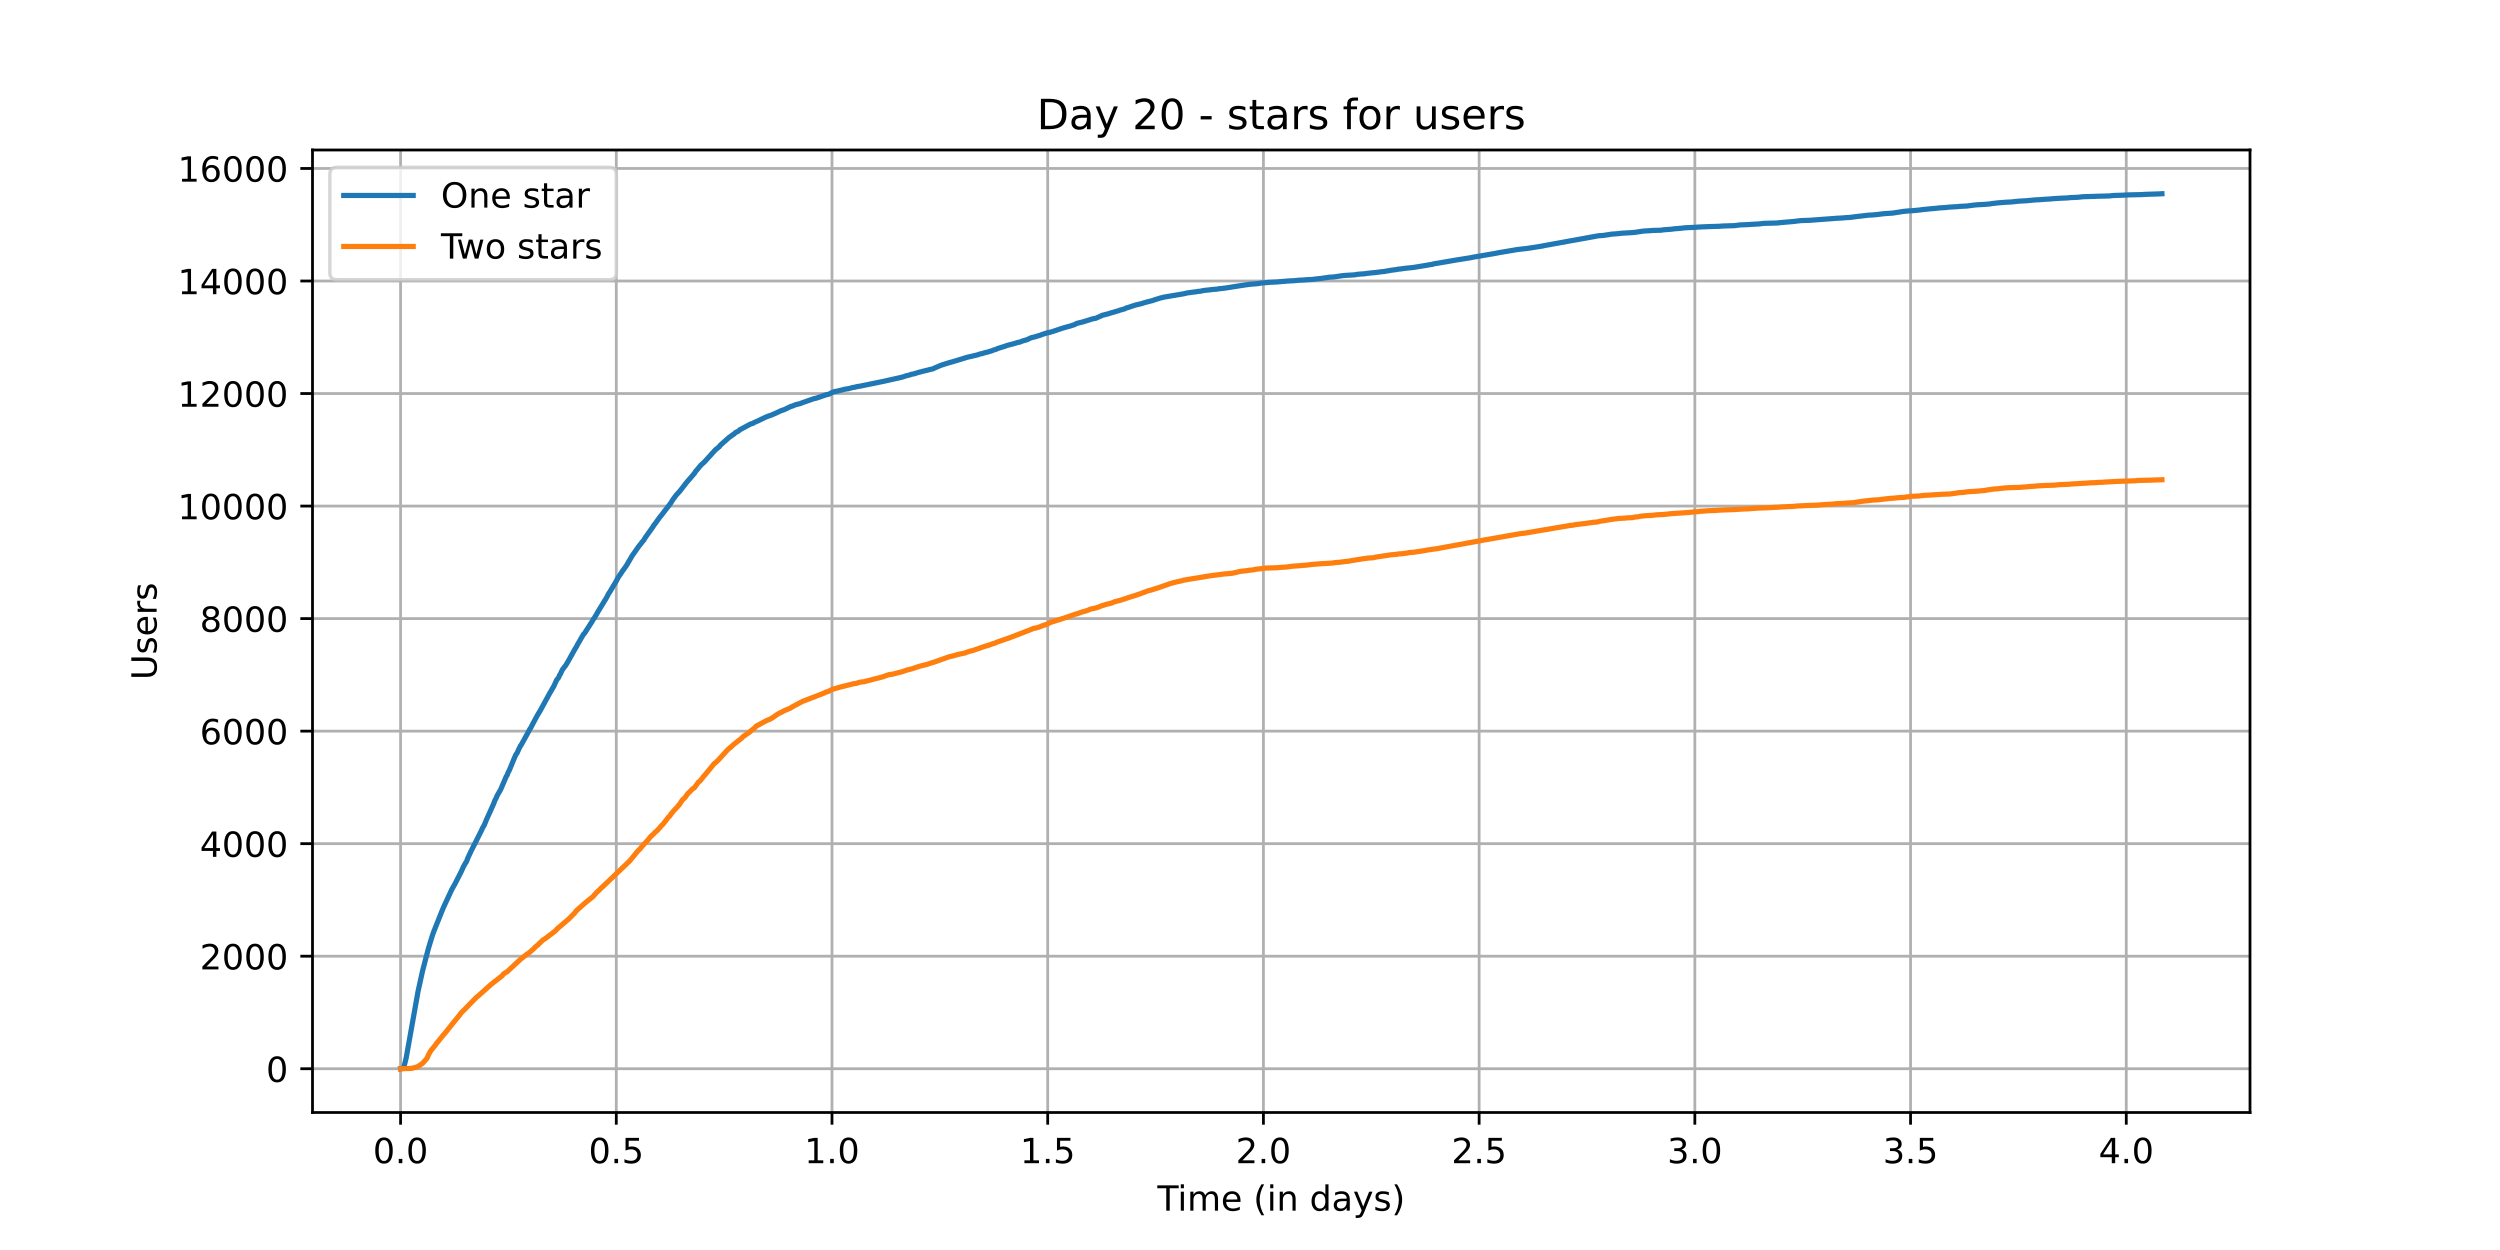 <?xml version="1.0" encoding="utf-8" standalone="no"?>
<!DOCTYPE svg PUBLIC "-//W3C//DTD SVG 1.1//EN"
  "http://www.w3.org/Graphics/SVG/1.1/DTD/svg11.dtd">
<!-- Created with matplotlib (https://matplotlib.org/) -->
<svg height="360pt" version="1.1" viewBox="0 0 720 360" width="720pt" xmlns="http://www.w3.org/2000/svg" xmlns:xlink="http://www.w3.org/1999/xlink">
 <defs>
  <style type="text/css">*{stroke-linecap:butt;stroke-linejoin:round;}</style>
 </defs>
 <g id="figure_1">
  <g id="patch_1">
   <path d="M 0 360 
L 720 360 
L 720 0 
L 0 0 
z
" style="fill:#ffffff;"/>
  </g>
  <g id="axes_1">
   <g id="patch_2">
    <path d="M 90 320.4 
L 648 320.4 
L 648 43.2 
L 90 43.2 
z
" style="fill:#ffffff;"/>
   </g>
   <g id="matplotlib.axis_1">
    <g id="xtick_1">
     <g id="line2d_1">
      <path clip-path="url(#p8bec9590cd)" d="M 115.364 320.4 
L 115.364 43.2 
" style="fill:none;stroke:#b0b0b0;stroke-linecap:square;stroke-width:0.8;"/>
     </g>
     <g id="line2d_2">
      <defs>
       <path d="M 0 0 
L 0 3.5 
" id="m9740379d7a" style="stroke:#000000;stroke-width:0.8;"/>
      </defs>
      <g>
       <use style="stroke:#000000;stroke-width:0.8;" x="115.364" xlink:href="#m9740379d7a" y="320.4"/>
      </g>
     </g>
     <g id="text_1">
      <!-- 0.0 -->
      <g transform="translate(107.412 334.998)scale(0.1 -0.1)">
       <defs>
        <path d="M 31.781 66.406 
Q 24.172 66.406 20.328 58.906 
Q 16.5 51.422 16.5 36.375 
Q 16.5 21.391 20.328 13.891 
Q 24.172 6.391 31.781 6.391 
Q 39.453 6.391 43.281 13.891 
Q 47.125 21.391 47.125 36.375 
Q 47.125 51.422 43.281 58.906 
Q 39.453 66.406 31.781 66.406 
z
M 31.781 74.219 
Q 44.047 74.219 50.516 64.516 
Q 56.984 54.828 56.984 36.375 
Q 56.984 17.969 50.516 8.266 
Q 44.047 -1.422 31.781 -1.422 
Q 19.531 -1.422 13.062 8.266 
Q 6.594 17.969 6.594 36.375 
Q 6.594 54.828 13.062 64.516 
Q 19.531 74.219 31.781 74.219 
z
" id="DejaVuSans-48"/>
        <path d="M 10.688 12.406 
L 21 12.406 
L 21 0 
L 10.688 0 
z
" id="DejaVuSans-46"/>
       </defs>
       <use xlink:href="#DejaVuSans-48"/>
       <use x="63.623" xlink:href="#DejaVuSans-46"/>
       <use x="95.41" xlink:href="#DejaVuSans-48"/>
      </g>
     </g>
    </g>
    <g id="xtick_2">
     <g id="line2d_3">
      <path clip-path="url(#p8bec9590cd)" d="M 177.489 320.4 
L 177.489 43.2 
" style="fill:none;stroke:#b0b0b0;stroke-linecap:square;stroke-width:0.8;"/>
     </g>
     <g id="line2d_4">
      <g>
       <use style="stroke:#000000;stroke-width:0.8;" x="177.489" xlink:href="#m9740379d7a" y="320.4"/>
      </g>
     </g>
     <g id="text_2">
      <!-- 0.5 -->
      <g transform="translate(169.537 334.998)scale(0.1 -0.1)">
       <defs>
        <path d="M 10.797 72.906 
L 49.516 72.906 
L 49.516 64.594 
L 19.828 64.594 
L 19.828 46.734 
Q 21.969 47.469 24.109 47.828 
Q 26.266 48.188 28.422 48.188 
Q 40.625 48.188 47.75 41.5 
Q 54.891 34.812 54.891 23.391 
Q 54.891 11.625 47.562 5.094 
Q 40.234 -1.422 26.906 -1.422 
Q 22.312 -1.422 17.547 -0.641 
Q 12.797 0.141 7.719 1.703 
L 7.719 11.625 
Q 12.109 9.234 16.797 8.062 
Q 21.484 6.891 26.703 6.891 
Q 35.156 6.891 40.078 11.328 
Q 45.016 15.766 45.016 23.391 
Q 45.016 31 40.078 35.438 
Q 35.156 39.891 26.703 39.891 
Q 22.75 39.891 18.812 39.016 
Q 14.891 38.141 10.797 36.281 
z
" id="DejaVuSans-53"/>
       </defs>
       <use xlink:href="#DejaVuSans-48"/>
       <use x="63.623" xlink:href="#DejaVuSans-46"/>
       <use x="95.41" xlink:href="#DejaVuSans-53"/>
      </g>
     </g>
    </g>
    <g id="xtick_3">
     <g id="line2d_5">
      <path clip-path="url(#p8bec9590cd)" d="M 239.614 320.4 
L 239.614 43.2 
" style="fill:none;stroke:#b0b0b0;stroke-linecap:square;stroke-width:0.8;"/>
     </g>
     <g id="line2d_6">
      <g>
       <use style="stroke:#000000;stroke-width:0.8;" x="239.614" xlink:href="#m9740379d7a" y="320.4"/>
      </g>
     </g>
     <g id="text_3">
      <!-- 1.0 -->
      <g transform="translate(231.663 334.998)scale(0.1 -0.1)">
       <defs>
        <path d="M 12.406 8.297 
L 28.516 8.297 
L 28.516 63.922 
L 10.984 60.406 
L 10.984 69.391 
L 28.422 72.906 
L 38.281 72.906 
L 38.281 8.297 
L 54.391 8.297 
L 54.391 0 
L 12.406 0 
z
" id="DejaVuSans-49"/>
       </defs>
       <use xlink:href="#DejaVuSans-49"/>
       <use x="63.623" xlink:href="#DejaVuSans-46"/>
       <use x="95.41" xlink:href="#DejaVuSans-48"/>
      </g>
     </g>
    </g>
    <g id="xtick_4">
     <g id="line2d_7">
      <path clip-path="url(#p8bec9590cd)" d="M 301.739 320.4 
L 301.739 43.2 
" style="fill:none;stroke:#b0b0b0;stroke-linecap:square;stroke-width:0.8;"/>
     </g>
     <g id="line2d_8">
      <g>
       <use style="stroke:#000000;stroke-width:0.8;" x="301.739" xlink:href="#m9740379d7a" y="320.4"/>
      </g>
     </g>
     <g id="text_4">
      <!-- 1.5 -->
      <g transform="translate(293.788 334.998)scale(0.1 -0.1)">
       <use xlink:href="#DejaVuSans-49"/>
       <use x="63.623" xlink:href="#DejaVuSans-46"/>
       <use x="95.41" xlink:href="#DejaVuSans-53"/>
      </g>
     </g>
    </g>
    <g id="xtick_5">
     <g id="line2d_9">
      <path clip-path="url(#p8bec9590cd)" d="M 363.865 320.4 
L 363.865 43.2 
" style="fill:none;stroke:#b0b0b0;stroke-linecap:square;stroke-width:0.8;"/>
     </g>
     <g id="line2d_10">
      <g>
       <use style="stroke:#000000;stroke-width:0.8;" x="363.865" xlink:href="#m9740379d7a" y="320.4"/>
      </g>
     </g>
     <g id="text_5">
      <!-- 2.0 -->
      <g transform="translate(355.913 334.998)scale(0.1 -0.1)">
       <defs>
        <path d="M 19.188 8.297 
L 53.609 8.297 
L 53.609 0 
L 7.328 0 
L 7.328 8.297 
Q 12.938 14.109 22.625 23.891 
Q 32.328 33.688 34.812 36.531 
Q 39.547 41.844 41.422 45.531 
Q 43.312 49.219 43.312 52.781 
Q 43.312 58.594 39.234 62.25 
Q 35.156 65.922 28.609 65.922 
Q 23.969 65.922 18.812 64.312 
Q 13.672 62.703 7.812 59.422 
L 7.812 69.391 
Q 13.766 71.781 18.938 73 
Q 24.125 74.219 28.422 74.219 
Q 39.75 74.219 46.484 68.547 
Q 53.219 62.891 53.219 53.422 
Q 53.219 48.922 51.531 44.891 
Q 49.859 40.875 45.406 35.406 
Q 44.188 33.984 37.641 27.219 
Q 31.109 20.453 19.188 8.297 
z
" id="DejaVuSans-50"/>
       </defs>
       <use xlink:href="#DejaVuSans-50"/>
       <use x="63.623" xlink:href="#DejaVuSans-46"/>
       <use x="95.41" xlink:href="#DejaVuSans-48"/>
      </g>
     </g>
    </g>
    <g id="xtick_6">
     <g id="line2d_11">
      <path clip-path="url(#p8bec9590cd)" d="M 425.99 320.4 
L 425.99 43.2 
" style="fill:none;stroke:#b0b0b0;stroke-linecap:square;stroke-width:0.8;"/>
     </g>
     <g id="line2d_12">
      <g>
       <use style="stroke:#000000;stroke-width:0.8;" x="425.99" xlink:href="#m9740379d7a" y="320.4"/>
      </g>
     </g>
     <g id="text_6">
      <!-- 2.5 -->
      <g transform="translate(418.038 334.998)scale(0.1 -0.1)">
       <use xlink:href="#DejaVuSans-50"/>
       <use x="63.623" xlink:href="#DejaVuSans-46"/>
       <use x="95.41" xlink:href="#DejaVuSans-53"/>
      </g>
     </g>
    </g>
    <g id="xtick_7">
     <g id="line2d_13">
      <path clip-path="url(#p8bec9590cd)" d="M 488.115 320.4 
L 488.115 43.2 
" style="fill:none;stroke:#b0b0b0;stroke-linecap:square;stroke-width:0.8;"/>
     </g>
     <g id="line2d_14">
      <g>
       <use style="stroke:#000000;stroke-width:0.8;" x="488.115" xlink:href="#m9740379d7a" y="320.4"/>
      </g>
     </g>
     <g id="text_7">
      <!-- 3.0 -->
      <g transform="translate(480.164 334.998)scale(0.1 -0.1)">
       <defs>
        <path d="M 40.578 39.312 
Q 47.656 37.797 51.625 33 
Q 55.609 28.219 55.609 21.188 
Q 55.609 10.406 48.188 4.484 
Q 40.766 -1.422 27.094 -1.422 
Q 22.516 -1.422 17.656 -0.516 
Q 12.797 0.391 7.625 2.203 
L 7.625 11.719 
Q 11.719 9.328 16.594 8.109 
Q 21.484 6.891 26.812 6.891 
Q 36.078 6.891 40.938 10.547 
Q 45.797 14.203 45.797 21.188 
Q 45.797 27.641 41.281 31.266 
Q 36.766 34.906 28.719 34.906 
L 20.219 34.906 
L 20.219 43.016 
L 29.109 43.016 
Q 36.375 43.016 40.234 45.922 
Q 44.094 48.828 44.094 54.297 
Q 44.094 59.906 40.109 62.906 
Q 36.141 65.922 28.719 65.922 
Q 24.656 65.922 20.016 65.031 
Q 15.375 64.156 9.812 62.312 
L 9.812 71.094 
Q 15.438 72.656 20.344 73.438 
Q 25.25 74.219 29.594 74.219 
Q 40.828 74.219 47.359 69.109 
Q 53.906 64.016 53.906 55.328 
Q 53.906 49.266 50.438 45.094 
Q 46.969 40.922 40.578 39.312 
z
" id="DejaVuSans-51"/>
       </defs>
       <use xlink:href="#DejaVuSans-51"/>
       <use x="63.623" xlink:href="#DejaVuSans-46"/>
       <use x="95.41" xlink:href="#DejaVuSans-48"/>
      </g>
     </g>
    </g>
    <g id="xtick_8">
     <g id="line2d_15">
      <path clip-path="url(#p8bec9590cd)" d="M 550.24 320.4 
L 550.24 43.2 
" style="fill:none;stroke:#b0b0b0;stroke-linecap:square;stroke-width:0.8;"/>
     </g>
     <g id="line2d_16">
      <g>
       <use style="stroke:#000000;stroke-width:0.8;" x="550.24" xlink:href="#m9740379d7a" y="320.4"/>
      </g>
     </g>
     <g id="text_8">
      <!-- 3.5 -->
      <g transform="translate(542.289 334.998)scale(0.1 -0.1)">
       <use xlink:href="#DejaVuSans-51"/>
       <use x="63.623" xlink:href="#DejaVuSans-46"/>
       <use x="95.41" xlink:href="#DejaVuSans-53"/>
      </g>
     </g>
    </g>
    <g id="xtick_9">
     <g id="line2d_17">
      <path clip-path="url(#p8bec9590cd)" d="M 612.366 320.4 
L 612.366 43.2 
" style="fill:none;stroke:#b0b0b0;stroke-linecap:square;stroke-width:0.8;"/>
     </g>
     <g id="line2d_18">
      <g>
       <use style="stroke:#000000;stroke-width:0.8;" x="612.366" xlink:href="#m9740379d7a" y="320.4"/>
      </g>
     </g>
     <g id="text_9">
      <!-- 4.0 -->
      <g transform="translate(604.414 334.998)scale(0.1 -0.1)">
       <defs>
        <path d="M 37.797 64.312 
L 12.891 25.391 
L 37.797 25.391 
z
M 35.203 72.906 
L 47.609 72.906 
L 47.609 25.391 
L 58.016 25.391 
L 58.016 17.188 
L 47.609 17.188 
L 47.609 0 
L 37.797 0 
L 37.797 17.188 
L 4.891 17.188 
L 4.891 26.703 
z
" id="DejaVuSans-52"/>
       </defs>
       <use xlink:href="#DejaVuSans-52"/>
       <use x="63.623" xlink:href="#DejaVuSans-46"/>
       <use x="95.41" xlink:href="#DejaVuSans-48"/>
      </g>
     </g>
    </g>
    <g id="text_10">
     <!-- Time (in days) -->
     <g transform="translate(333.327 348.677)scale(0.1 -0.1)">
      <defs>
       <path d="M -0.297 72.906 
L 61.375 72.906 
L 61.375 64.594 
L 35.5 64.594 
L 35.5 0 
L 25.594 0 
L 25.594 64.594 
L -0.297 64.594 
z
" id="DejaVuSans-84"/>
       <path d="M 9.422 54.688 
L 18.406 54.688 
L 18.406 0 
L 9.422 0 
z
M 9.422 75.984 
L 18.406 75.984 
L 18.406 64.594 
L 9.422 64.594 
z
" id="DejaVuSans-105"/>
       <path d="M 52 44.188 
Q 55.375 50.25 60.062 53.125 
Q 64.75 56 71.094 56 
Q 79.641 56 84.281 50.016 
Q 88.922 44.047 88.922 33.016 
L 88.922 0 
L 79.891 0 
L 79.891 32.719 
Q 79.891 40.578 77.094 44.375 
Q 74.312 48.188 68.609 48.188 
Q 61.625 48.188 57.562 43.547 
Q 53.516 38.922 53.516 30.906 
L 53.516 0 
L 44.484 0 
L 44.484 32.719 
Q 44.484 40.625 41.703 44.406 
Q 38.922 48.188 33.109 48.188 
Q 26.219 48.188 22.156 43.531 
Q 18.109 38.875 18.109 30.906 
L 18.109 0 
L 9.078 0 
L 9.078 54.688 
L 18.109 54.688 
L 18.109 46.188 
Q 21.188 51.219 25.484 53.609 
Q 29.781 56 35.688 56 
Q 41.656 56 45.828 52.969 
Q 50 49.953 52 44.188 
z
" id="DejaVuSans-109"/>
       <path d="M 56.203 29.594 
L 56.203 25.203 
L 14.891 25.203 
Q 15.484 15.922 20.484 11.062 
Q 25.484 6.203 34.422 6.203 
Q 39.594 6.203 44.453 7.469 
Q 49.312 8.734 54.109 11.281 
L 54.109 2.781 
Q 49.266 0.734 44.188 -0.344 
Q 39.109 -1.422 33.891 -1.422 
Q 20.797 -1.422 13.156 6.188 
Q 5.516 13.812 5.516 26.812 
Q 5.516 40.234 12.766 48.109 
Q 20.016 56 32.328 56 
Q 43.359 56 49.781 48.891 
Q 56.203 41.797 56.203 29.594 
z
M 47.219 32.234 
Q 47.125 39.594 43.094 43.984 
Q 39.062 48.391 32.422 48.391 
Q 24.906 48.391 20.391 44.141 
Q 15.875 39.891 15.188 32.172 
z
" id="DejaVuSans-101"/>
       <path id="DejaVuSans-32"/>
       <path d="M 31 75.875 
Q 24.469 64.656 21.281 53.656 
Q 18.109 42.672 18.109 31.391 
Q 18.109 20.125 21.312 9.062 
Q 24.516 -2 31 -13.188 
L 23.188 -13.188 
Q 15.875 -1.703 12.234 9.375 
Q 8.594 20.453 8.594 31.391 
Q 8.594 42.281 12.203 53.312 
Q 15.828 64.359 23.188 75.875 
z
" id="DejaVuSans-40"/>
       <path d="M 54.891 33.016 
L 54.891 0 
L 45.906 0 
L 45.906 32.719 
Q 45.906 40.484 42.875 44.328 
Q 39.844 48.188 33.797 48.188 
Q 26.516 48.188 22.312 43.547 
Q 18.109 38.922 18.109 30.906 
L 18.109 0 
L 9.078 0 
L 9.078 54.688 
L 18.109 54.688 
L 18.109 46.188 
Q 21.344 51.125 25.703 53.562 
Q 30.078 56 35.797 56 
Q 45.219 56 50.047 50.172 
Q 54.891 44.344 54.891 33.016 
z
" id="DejaVuSans-110"/>
       <path d="M 45.406 46.391 
L 45.406 75.984 
L 54.391 75.984 
L 54.391 0 
L 45.406 0 
L 45.406 8.203 
Q 42.578 3.328 38.25 0.953 
Q 33.938 -1.422 27.875 -1.422 
Q 17.969 -1.422 11.734 6.484 
Q 5.516 14.406 5.516 27.297 
Q 5.516 40.188 11.734 48.094 
Q 17.969 56 27.875 56 
Q 33.938 56 38.25 53.625 
Q 42.578 51.266 45.406 46.391 
z
M 14.797 27.297 
Q 14.797 17.391 18.875 11.75 
Q 22.953 6.109 30.078 6.109 
Q 37.203 6.109 41.297 11.75 
Q 45.406 17.391 45.406 27.297 
Q 45.406 37.203 41.297 42.844 
Q 37.203 48.484 30.078 48.484 
Q 22.953 48.484 18.875 42.844 
Q 14.797 37.203 14.797 27.297 
z
" id="DejaVuSans-100"/>
       <path d="M 34.281 27.484 
Q 23.391 27.484 19.188 25 
Q 14.984 22.516 14.984 16.5 
Q 14.984 11.719 18.141 8.906 
Q 21.297 6.109 26.703 6.109 
Q 34.188 6.109 38.703 11.406 
Q 43.219 16.703 43.219 25.484 
L 43.219 27.484 
z
M 52.203 31.203 
L 52.203 0 
L 43.219 0 
L 43.219 8.297 
Q 40.141 3.328 35.547 0.953 
Q 30.953 -1.422 24.312 -1.422 
Q 15.922 -1.422 10.953 3.297 
Q 6 8.016 6 15.922 
Q 6 25.141 12.172 29.828 
Q 18.359 34.516 30.609 34.516 
L 43.219 34.516 
L 43.219 35.406 
Q 43.219 41.609 39.141 45 
Q 35.062 48.391 27.688 48.391 
Q 23 48.391 18.547 47.266 
Q 14.109 46.141 10.016 43.891 
L 10.016 52.203 
Q 14.938 54.109 19.578 55.047 
Q 24.219 56 28.609 56 
Q 40.484 56 46.344 49.844 
Q 52.203 43.703 52.203 31.203 
z
" id="DejaVuSans-97"/>
       <path d="M 32.172 -5.078 
Q 28.375 -14.844 24.75 -17.812 
Q 21.141 -20.797 15.094 -20.797 
L 7.906 -20.797 
L 7.906 -13.281 
L 13.188 -13.281 
Q 16.891 -13.281 18.938 -11.516 
Q 21 -9.766 23.484 -3.219 
L 25.094 0.875 
L 2.984 54.688 
L 12.5 54.688 
L 29.594 11.922 
L 46.688 54.688 
L 56.203 54.688 
z
" id="DejaVuSans-121"/>
       <path d="M 44.281 53.078 
L 44.281 44.578 
Q 40.484 46.531 36.375 47.5 
Q 32.281 48.484 27.875 48.484 
Q 21.188 48.484 17.844 46.438 
Q 14.5 44.391 14.5 40.281 
Q 14.5 37.156 16.891 35.375 
Q 19.281 33.594 26.516 31.984 
L 29.594 31.297 
Q 39.156 29.25 43.188 25.516 
Q 47.219 21.781 47.219 15.094 
Q 47.219 7.469 41.188 3.016 
Q 35.156 -1.422 24.609 -1.422 
Q 20.219 -1.422 15.453 -0.562 
Q 10.688 0.297 5.422 2 
L 5.422 11.281 
Q 10.406 8.688 15.234 7.391 
Q 20.062 6.109 24.812 6.109 
Q 31.156 6.109 34.562 8.281 
Q 37.984 10.453 37.984 14.406 
Q 37.984 18.062 35.516 20.016 
Q 33.062 21.969 24.703 23.781 
L 21.578 24.516 
Q 13.234 26.266 9.516 29.906 
Q 5.812 33.547 5.812 39.891 
Q 5.812 47.609 11.281 51.797 
Q 16.75 56 26.812 56 
Q 31.781 56 36.172 55.266 
Q 40.578 54.547 44.281 53.078 
z
" id="DejaVuSans-115"/>
       <path d="M 8.016 75.875 
L 15.828 75.875 
Q 23.141 64.359 26.781 53.312 
Q 30.422 42.281 30.422 31.391 
Q 30.422 20.453 26.781 9.375 
Q 23.141 -1.703 15.828 -13.188 
L 8.016 -13.188 
Q 14.5 -2 17.703 9.062 
Q 20.906 20.125 20.906 31.391 
Q 20.906 42.672 17.703 53.656 
Q 14.5 64.656 8.016 75.875 
z
" id="DejaVuSans-41"/>
      </defs>
      <use xlink:href="#DejaVuSans-84"/>
      <use x="57.959" xlink:href="#DejaVuSans-105"/>
      <use x="85.742" xlink:href="#DejaVuSans-109"/>
      <use x="183.154" xlink:href="#DejaVuSans-101"/>
      <use x="244.678" xlink:href="#DejaVuSans-32"/>
      <use x="276.465" xlink:href="#DejaVuSans-40"/>
      <use x="315.479" xlink:href="#DejaVuSans-105"/>
      <use x="343.262" xlink:href="#DejaVuSans-110"/>
      <use x="406.641" xlink:href="#DejaVuSans-32"/>
      <use x="438.428" xlink:href="#DejaVuSans-100"/>
      <use x="501.904" xlink:href="#DejaVuSans-97"/>
      <use x="563.184" xlink:href="#DejaVuSans-121"/>
      <use x="622.363" xlink:href="#DejaVuSans-115"/>
      <use x="674.463" xlink:href="#DejaVuSans-41"/>
     </g>
    </g>
   </g>
   <g id="matplotlib.axis_2">
    <g id="ytick_1">
     <g id="line2d_19">
      <path clip-path="url(#p8bec9590cd)" d="M 90 307.8 
L 648 307.8 
" style="fill:none;stroke:#b0b0b0;stroke-linecap:square;stroke-width:0.8;"/>
     </g>
     <g id="line2d_20">
      <defs>
       <path d="M 0 0 
L -3.5 0 
" id="m4c472150b4" style="stroke:#000000;stroke-width:0.8;"/>
      </defs>
      <g>
       <use style="stroke:#000000;stroke-width:0.8;" x="90" xlink:href="#m4c472150b4" y="307.8"/>
      </g>
     </g>
     <g id="text_11">
      <!-- 0 -->
      <g transform="translate(76.638 311.599)scale(0.1 -0.1)">
       <use xlink:href="#DejaVuSans-48"/>
      </g>
     </g>
    </g>
    <g id="ytick_2">
     <g id="line2d_21">
      <path clip-path="url(#p8bec9590cd)" d="M 90 275.391 
L 648 275.391 
" style="fill:none;stroke:#b0b0b0;stroke-linecap:square;stroke-width:0.8;"/>
     </g>
     <g id="line2d_22">
      <g>
       <use style="stroke:#000000;stroke-width:0.8;" x="90" xlink:href="#m4c472150b4" y="275.391"/>
      </g>
     </g>
     <g id="text_12">
      <!-- 2000 -->
      <g transform="translate(57.55 279.19)scale(0.1 -0.1)">
       <use xlink:href="#DejaVuSans-50"/>
       <use x="63.623" xlink:href="#DejaVuSans-48"/>
       <use x="127.246" xlink:href="#DejaVuSans-48"/>
       <use x="190.869" xlink:href="#DejaVuSans-48"/>
      </g>
     </g>
    </g>
    <g id="ytick_3">
     <g id="line2d_23">
      <path clip-path="url(#p8bec9590cd)" d="M 90 242.981 
L 648 242.981 
" style="fill:none;stroke:#b0b0b0;stroke-linecap:square;stroke-width:0.8;"/>
     </g>
     <g id="line2d_24">
      <g>
       <use style="stroke:#000000;stroke-width:0.8;" x="90" xlink:href="#m4c472150b4" y="242.981"/>
      </g>
     </g>
     <g id="text_13">
      <!-- 4000 -->
      <g transform="translate(57.55 246.78)scale(0.1 -0.1)">
       <use xlink:href="#DejaVuSans-52"/>
       <use x="63.623" xlink:href="#DejaVuSans-48"/>
       <use x="127.246" xlink:href="#DejaVuSans-48"/>
       <use x="190.869" xlink:href="#DejaVuSans-48"/>
      </g>
     </g>
    </g>
    <g id="ytick_4">
     <g id="line2d_25">
      <path clip-path="url(#p8bec9590cd)" d="M 90 210.572 
L 648 210.572 
" style="fill:none;stroke:#b0b0b0;stroke-linecap:square;stroke-width:0.8;"/>
     </g>
     <g id="line2d_26">
      <g>
       <use style="stroke:#000000;stroke-width:0.8;" x="90" xlink:href="#m4c472150b4" y="210.572"/>
      </g>
     </g>
     <g id="text_14">
      <!-- 6000 -->
      <g transform="translate(57.55 214.371)scale(0.1 -0.1)">
       <defs>
        <path d="M 33.016 40.375 
Q 26.375 40.375 22.484 35.828 
Q 18.609 31.297 18.609 23.391 
Q 18.609 15.531 22.484 10.953 
Q 26.375 6.391 33.016 6.391 
Q 39.656 6.391 43.531 10.953 
Q 47.406 15.531 47.406 23.391 
Q 47.406 31.297 43.531 35.828 
Q 39.656 40.375 33.016 40.375 
z
M 52.594 71.297 
L 52.594 62.312 
Q 48.875 64.062 45.094 64.984 
Q 41.312 65.922 37.594 65.922 
Q 27.828 65.922 22.672 59.328 
Q 17.531 52.734 16.797 39.406 
Q 19.672 43.656 24.016 45.922 
Q 28.375 48.188 33.594 48.188 
Q 44.578 48.188 50.953 41.516 
Q 57.328 34.859 57.328 23.391 
Q 57.328 12.156 50.688 5.359 
Q 44.047 -1.422 33.016 -1.422 
Q 20.359 -1.422 13.672 8.266 
Q 6.984 17.969 6.984 36.375 
Q 6.984 53.656 15.188 63.938 
Q 23.391 74.219 37.203 74.219 
Q 40.922 74.219 44.703 73.484 
Q 48.484 72.75 52.594 71.297 
z
" id="DejaVuSans-54"/>
       </defs>
       <use xlink:href="#DejaVuSans-54"/>
       <use x="63.623" xlink:href="#DejaVuSans-48"/>
       <use x="127.246" xlink:href="#DejaVuSans-48"/>
       <use x="190.869" xlink:href="#DejaVuSans-48"/>
      </g>
     </g>
    </g>
    <g id="ytick_5">
     <g id="line2d_27">
      <path clip-path="url(#p8bec9590cd)" d="M 90 178.162 
L 648 178.162 
" style="fill:none;stroke:#b0b0b0;stroke-linecap:square;stroke-width:0.8;"/>
     </g>
     <g id="line2d_28">
      <g>
       <use style="stroke:#000000;stroke-width:0.8;" x="90" xlink:href="#m4c472150b4" y="178.162"/>
      </g>
     </g>
     <g id="text_15">
      <!-- 8000 -->
      <g transform="translate(57.55 181.961)scale(0.1 -0.1)">
       <defs>
        <path d="M 31.781 34.625 
Q 24.75 34.625 20.719 30.859 
Q 16.703 27.094 16.703 20.516 
Q 16.703 13.922 20.719 10.156 
Q 24.75 6.391 31.781 6.391 
Q 38.812 6.391 42.859 10.172 
Q 46.922 13.969 46.922 20.516 
Q 46.922 27.094 42.891 30.859 
Q 38.875 34.625 31.781 34.625 
z
M 21.922 38.812 
Q 15.578 40.375 12.031 44.719 
Q 8.5 49.078 8.5 55.328 
Q 8.5 64.062 14.719 69.141 
Q 20.953 74.219 31.781 74.219 
Q 42.672 74.219 48.875 69.141 
Q 55.078 64.062 55.078 55.328 
Q 55.078 49.078 51.531 44.719 
Q 48 40.375 41.703 38.812 
Q 48.828 37.156 52.797 32.312 
Q 56.781 27.484 56.781 20.516 
Q 56.781 9.906 50.312 4.234 
Q 43.844 -1.422 31.781 -1.422 
Q 19.734 -1.422 13.25 4.234 
Q 6.781 9.906 6.781 20.516 
Q 6.781 27.484 10.781 32.312 
Q 14.797 37.156 21.922 38.812 
z
M 18.312 54.391 
Q 18.312 48.734 21.844 45.562 
Q 25.391 42.391 31.781 42.391 
Q 38.141 42.391 41.719 45.562 
Q 45.312 48.734 45.312 54.391 
Q 45.312 60.062 41.719 63.234 
Q 38.141 66.406 31.781 66.406 
Q 25.391 66.406 21.844 63.234 
Q 18.312 60.062 18.312 54.391 
z
" id="DejaVuSans-56"/>
       </defs>
       <use xlink:href="#DejaVuSans-56"/>
       <use x="63.623" xlink:href="#DejaVuSans-48"/>
       <use x="127.246" xlink:href="#DejaVuSans-48"/>
       <use x="190.869" xlink:href="#DejaVuSans-48"/>
      </g>
     </g>
    </g>
    <g id="ytick_6">
     <g id="line2d_29">
      <path clip-path="url(#p8bec9590cd)" d="M 90 145.753 
L 648 145.753 
" style="fill:none;stroke:#b0b0b0;stroke-linecap:square;stroke-width:0.8;"/>
     </g>
     <g id="line2d_30">
      <g>
       <use style="stroke:#000000;stroke-width:0.8;" x="90" xlink:href="#m4c472150b4" y="145.753"/>
      </g>
     </g>
     <g id="text_16">
      <!-- 10000 -->
      <g transform="translate(51.188 149.552)scale(0.1 -0.1)">
       <use xlink:href="#DejaVuSans-49"/>
       <use x="63.623" xlink:href="#DejaVuSans-48"/>
       <use x="127.246" xlink:href="#DejaVuSans-48"/>
       <use x="190.869" xlink:href="#DejaVuSans-48"/>
       <use x="254.492" xlink:href="#DejaVuSans-48"/>
      </g>
     </g>
    </g>
    <g id="ytick_7">
     <g id="line2d_31">
      <path clip-path="url(#p8bec9590cd)" d="M 90 113.343 
L 648 113.343 
" style="fill:none;stroke:#b0b0b0;stroke-linecap:square;stroke-width:0.8;"/>
     </g>
     <g id="line2d_32">
      <g>
       <use style="stroke:#000000;stroke-width:0.8;" x="90" xlink:href="#m4c472150b4" y="113.343"/>
      </g>
     </g>
     <g id="text_17">
      <!-- 12000 -->
      <g transform="translate(51.188 117.142)scale(0.1 -0.1)">
       <use xlink:href="#DejaVuSans-49"/>
       <use x="63.623" xlink:href="#DejaVuSans-50"/>
       <use x="127.246" xlink:href="#DejaVuSans-48"/>
       <use x="190.869" xlink:href="#DejaVuSans-48"/>
       <use x="254.492" xlink:href="#DejaVuSans-48"/>
      </g>
     </g>
    </g>
    <g id="ytick_8">
     <g id="line2d_33">
      <path clip-path="url(#p8bec9590cd)" d="M 90 80.934 
L 648 80.934 
" style="fill:none;stroke:#b0b0b0;stroke-linecap:square;stroke-width:0.8;"/>
     </g>
     <g id="line2d_34">
      <g>
       <use style="stroke:#000000;stroke-width:0.8;" x="90" xlink:href="#m4c472150b4" y="80.934"/>
      </g>
     </g>
     <g id="text_18">
      <!-- 14000 -->
      <g transform="translate(51.188 84.733)scale(0.1 -0.1)">
       <use xlink:href="#DejaVuSans-49"/>
       <use x="63.623" xlink:href="#DejaVuSans-52"/>
       <use x="127.246" xlink:href="#DejaVuSans-48"/>
       <use x="190.869" xlink:href="#DejaVuSans-48"/>
       <use x="254.492" xlink:href="#DejaVuSans-48"/>
      </g>
     </g>
    </g>
    <g id="ytick_9">
     <g id="line2d_35">
      <path clip-path="url(#p8bec9590cd)" d="M 90 48.524 
L 648 48.524 
" style="fill:none;stroke:#b0b0b0;stroke-linecap:square;stroke-width:0.8;"/>
     </g>
     <g id="line2d_36">
      <g>
       <use style="stroke:#000000;stroke-width:0.8;" x="90" xlink:href="#m4c472150b4" y="48.524"/>
      </g>
     </g>
     <g id="text_19">
      <!-- 16000 -->
      <g transform="translate(51.188 52.323)scale(0.1 -0.1)">
       <use xlink:href="#DejaVuSans-49"/>
       <use x="63.623" xlink:href="#DejaVuSans-54"/>
       <use x="127.246" xlink:href="#DejaVuSans-48"/>
       <use x="190.869" xlink:href="#DejaVuSans-48"/>
       <use x="254.492" xlink:href="#DejaVuSans-48"/>
      </g>
     </g>
    </g>
    <g id="text_20">
     <!-- Users -->
     <g transform="translate(45.108 195.801)rotate(-90)scale(0.1 -0.1)">
      <defs>
       <path d="M 8.688 72.906 
L 18.609 72.906 
L 18.609 28.609 
Q 18.609 16.891 22.844 11.734 
Q 27.094 6.594 36.625 6.594 
Q 46.094 6.594 50.344 11.734 
Q 54.594 16.891 54.594 28.609 
L 54.594 72.906 
L 64.5 72.906 
L 64.5 27.391 
Q 64.5 13.141 57.438 5.859 
Q 50.391 -1.422 36.625 -1.422 
Q 22.797 -1.422 15.734 5.859 
Q 8.688 13.141 8.688 27.391 
z
" id="DejaVuSans-85"/>
       <path d="M 41.109 46.297 
Q 39.594 47.172 37.812 47.578 
Q 36.031 48 33.891 48 
Q 26.266 48 22.188 43.047 
Q 18.109 38.094 18.109 28.812 
L 18.109 0 
L 9.078 0 
L 9.078 54.688 
L 18.109 54.688 
L 18.109 46.188 
Q 20.953 51.172 25.484 53.578 
Q 30.031 56 36.531 56 
Q 37.453 56 38.578 55.875 
Q 39.703 55.766 41.062 55.516 
z
" id="DejaVuSans-114"/>
      </defs>
      <use xlink:href="#DejaVuSans-85"/>
      <use x="73.193" xlink:href="#DejaVuSans-115"/>
      <use x="125.293" xlink:href="#DejaVuSans-101"/>
      <use x="186.816" xlink:href="#DejaVuSans-114"/>
      <use x="227.93" xlink:href="#DejaVuSans-115"/>
     </g>
    </g>
   </g>
   <g id="line2d_37">
    <path clip-path="url(#p8bec9590cd)" d="M 115.364 307.8 
L 115.873 307.735 
L 116.3 307.411 
L 116.984 304.656 
L 117.583 301.302 
L 120.404 285.486 
L 121.687 279.669 
L 122.371 277.027 
L 123.397 273.106 
L 124.508 269.476 
L 124.851 268.487 
L 127.33 262.265 
L 127.843 261.066 
L 130.153 256.091 
L 131.007 254.6 
L 132.803 251.083 
L 132.974 250.727 
L 133.402 249.738 
L 134 248.653 
L 134.342 248.15 
L 134.769 247.032 
L 135.625 245.201 
L 138.533 239.432 
L 138.96 238.492 
L 139.473 237.617 
L 140.071 236.126 
L 142.124 231.589 
L 142.551 230.471 
L 142.808 230.017 
L 143.235 229.029 
L 144.176 227.424 
L 145.801 223.616 
L 146.057 223.244 
L 146.399 222.336 
L 146.655 221.915 
L 148.024 218.577 
L 148.536 217.394 
L 148.88 216.94 
L 149.393 215.806 
L 149.905 214.752 
L 149.991 214.736 
L 152.128 210.879 
L 152.557 210.037 
L 152.899 209.534 
L 153.582 208.206 
L 154.694 206.148 
L 155.036 205.564 
L 155.549 204.722 
L 158.371 199.552 
L 158.627 199.147 
L 159.14 198.224 
L 159.483 197.673 
L 160.337 195.793 
L 160.85 195.177 
L 161.193 194.367 
L 161.364 194.172 
L 161.962 192.876 
L 162.818 191.758 
L 162.989 191.531 
L 163.416 190.802 
L 163.758 190.218 
L 165.553 186.994 
L 166.066 186.167 
L 166.324 185.632 
L 167.093 184.32 
L 167.349 183.85 
L 168.033 182.683 
L 168.289 182.472 
L 170.513 179.005 
L 170.855 178.389 
L 171.111 178.065 
L 171.453 177.465 
L 171.624 177.222 
L 172.394 175.861 
L 174.019 173.22 
L 174.19 172.912 
L 174.361 172.669 
L 174.788 171.923 
L 175.302 170.919 
L 175.644 170.449 
L 176.669 168.698 
L 177.183 167.888 
L 178.037 166.316 
L 179.064 164.793 
L 179.32 164.356 
L 179.577 164.064 
L 180.517 162.719 
L 180.86 162.103 
L 181.715 160.661 
L 181.973 160.191 
L 183.939 157.371 
L 184.623 156.529 
L 184.879 156.172 
L 185.393 155.573 
L 185.821 154.86 
L 186.248 154.244 
L 188.043 151.732 
L 188.385 151.149 
L 188.558 150.987 
L 189.925 149.075 
L 190.181 148.767 
L 190.524 148.345 
L 191.208 147.438 
L 191.635 146.887 
L 191.893 146.563 
L 193.089 145.023 
L 193.689 144.035 
L 193.946 143.678 
L 194.373 143.095 
L 194.801 142.528 
L 195.656 141.604 
L 196.341 140.745 
L 197.452 139.303 
L 197.708 138.979 
L 198.222 138.379 
L 198.735 137.796 
L 199.077 137.407 
L 200.103 136.176 
L 200.359 135.706 
L 200.616 135.463 
L 201.813 134.004 
L 201.984 133.842 
L 202.839 133.08 
L 206.174 129.402 
L 206.345 129.337 
L 206.857 128.867 
L 207.115 128.689 
L 207.456 128.219 
L 209.936 126.015 
L 210.791 125.399 
L 211.219 125.091 
L 211.39 125.027 
L 211.817 124.573 
L 212.587 124.216 
L 213.1 123.763 
L 216.178 122.11 
L 216.776 121.948 
L 217.204 121.688 
L 218.572 121.089 
L 218.914 120.911 
L 220.026 120.376 
L 220.453 120.165 
L 220.711 120.068 
L 221.394 119.793 
L 222.164 119.549 
L 222.505 119.371 
L 222.934 119.209 
L 223.874 118.788 
L 224.9 118.302 
L 225.157 118.204 
L 225.328 118.172 
L 225.584 118.042 
L 225.84 117.994 
L 226.354 117.735 
L 227.807 117.038 
L 228.235 116.941 
L 229.09 116.568 
L 230.544 116.211 
L 230.971 116.017 
L 234.477 114.785 
L 234.989 114.704 
L 238.068 113.651 
L 238.582 113.57 
L 238.922 113.424 
L 239.778 112.987 
L 240.376 112.76 
L 241.061 112.662 
L 242.686 112.257 
L 243.542 112.047 
L 244.311 111.966 
L 245.594 111.593 
L 246.278 111.512 
L 246.62 111.382 
L 247.219 111.285 
L 247.732 111.204 
L 254.829 109.746 
L 255.598 109.567 
L 259.018 108.806 
L 259.872 108.595 
L 260.13 108.53 
L 260.728 108.303 
L 262.096 107.963 
L 262.353 107.817 
L 262.951 107.72 
L 263.294 107.639 
L 264.748 107.185 
L 265.259 107.088 
L 265.517 106.991 
L 267.575 106.488 
L 268.346 106.294 
L 268.773 106.197 
L 269.115 106.002 
L 270.91 105.241 
L 271.167 105.143 
L 271.423 105.062 
L 273.306 104.463 
L 274.332 104.187 
L 274.759 104.058 
L 276.213 103.62 
L 276.554 103.523 
L 278.35 102.956 
L 278.693 102.859 
L 279.377 102.713 
L 281.514 102.21 
L 282.112 101.984 
L 282.797 101.838 
L 283.822 101.53 
L 284.421 101.4 
L 284.763 101.303 
L 285.02 101.189 
L 285.447 101.108 
L 286.13 100.817 
L 286.986 100.558 
L 287.328 100.363 
L 287.669 100.266 
L 289.38 99.731 
L 289.636 99.634 
L 290.15 99.456 
L 291.517 99.099 
L 291.86 99.018 
L 293.227 98.597 
L 293.741 98.516 
L 294.51 98.192 
L 295.793 97.835 
L 296.647 97.414 
L 296.989 97.268 
L 298.272 96.96 
L 298.443 96.879 
L 298.786 96.782 
L 299.726 96.506 
L 299.982 96.377 
L 301.607 95.858 
L 302.034 95.777 
L 302.292 95.728 
L 303.317 95.421 
L 306.138 94.465 
L 306.481 94.383 
L 306.909 94.254 
L 308.277 93.881 
L 308.79 93.703 
L 309.475 93.492 
L 310.073 93.152 
L 311.954 92.682 
L 313.665 92.147 
L 314.008 92.05 
L 314.35 91.92 
L 315.034 91.758 
L 315.548 91.677 
L 317.258 90.916 
L 317.515 90.77 
L 317.942 90.705 
L 318.371 90.559 
L 318.798 90.478 
L 320.338 90.008 
L 320.594 89.943 
L 320.851 89.879 
L 321.107 89.781 
L 322.136 89.49 
L 322.478 89.344 
L 323.846 88.971 
L 324.359 88.696 
L 324.701 88.615 
L 327.011 87.853 
L 328.807 87.432 
L 329.32 87.253 
L 330.347 86.962 
L 331.289 86.719 
L 331.631 86.638 
L 331.974 86.557 
L 332.572 86.33 
L 334.282 85.795 
L 334.71 85.714 
L 335.137 85.584 
L 340.526 84.677 
L 341.039 84.58 
L 341.894 84.369 
L 343.947 84.093 
L 344.632 84.012 
L 344.888 83.948 
L 345.743 83.867 
L 346.428 83.705 
L 347.112 83.607 
L 348.395 83.478 
L 348.995 83.397 
L 349.422 83.348 
L 350.62 83.267 
L 350.876 83.17 
L 351.816 83.089 
L 352.245 83.04 
L 353.014 82.943 
L 356.263 82.424 
L 356.861 82.327 
L 359.598 81.922 
L 360.538 81.825 
L 361.479 81.76 
L 362.419 81.663 
L 362.677 81.614 
L 363.275 81.517 
L 364.215 81.436 
L 365.241 81.339 
L 365.583 81.306 
L 367.722 81.209 
L 368.747 81.112 
L 369.945 81.015 
L 370.885 80.934 
L 372.766 80.836 
L 373.963 80.707 
L 375.674 80.626 
L 376.101 80.577 
L 377.897 80.48 
L 379.35 80.302 
L 380.377 80.204 
L 382.771 79.848 
L 384.225 79.751 
L 386.618 79.394 
L 387.73 79.297 
L 388.585 79.248 
L 390.209 79.151 
L 390.893 79.005 
L 392.005 78.908 
L 392.774 78.876 
L 393.373 78.778 
L 394.913 78.6 
L 396.024 78.503 
L 397.734 78.276 
L 398.76 78.179 
L 399.358 78.049 
L 400.042 77.952 
L 400.385 77.871 
L 400.983 77.79 
L 401.41 77.725 
L 402.266 77.628 
L 402.608 77.531 
L 403.633 77.433 
L 404.147 77.336 
L 405.001 77.239 
L 406.284 77.109 
L 407.139 77.012 
L 410.815 76.412 
L 411.329 76.315 
L 411.842 76.218 
L 412.525 76.137 
L 413.038 75.959 
L 413.723 75.861 
L 419.366 74.889 
L 419.966 74.792 
L 423.302 74.257 
L 423.729 74.192 
L 424.071 74.095 
L 424.67 73.998 
L 429.972 73.09 
L 430.57 72.993 
L 431.255 72.847 
L 431.768 72.75 
L 436.301 71.989 
L 436.728 71.908 
L 437.157 71.843 
L 438.097 71.745 
L 439.38 71.6 
L 440.149 71.502 
L 443.914 70.903 
L 444.341 70.838 
L 444.683 70.741 
L 460.337 67.905 
L 461.706 67.808 
L 464.272 67.419 
L 465.726 67.322 
L 467.095 67.16 
L 468.891 67.062 
L 469.66 67.014 
L 470.858 66.916 
L 473.337 66.544 
L 475.049 66.447 
L 476.075 66.365 
L 478.47 66.301 
L 478.811 66.22 
L 479.837 66.122 
L 480.607 66.074 
L 481.547 65.993 
L 482.061 65.912 
L 483.257 65.815 
L 484.369 65.717 
L 485.053 65.62 
L 485.823 65.571 
L 488.131 65.474 
L 489.158 65.393 
L 491.295 65.296 
L 491.979 65.264 
L 495.228 65.166 
L 496.255 65.085 
L 499.503 64.988 
L 501.128 64.777 
L 503.608 64.68 
L 504.548 64.599 
L 506.515 64.502 
L 507.968 64.324 
L 511.73 64.226 
L 513.099 64.081 
L 514.039 64 
L 514.382 63.967 
L 515.578 63.87 
L 516.69 63.773 
L 517.374 63.676 
L 518.657 63.53 
L 521.565 63.432 
L 521.801 63.4 
L 528.307 62.914 
L 528.647 62.881 
L 530.444 62.784 
L 531.384 62.703 
L 532.923 62.606 
L 534.975 62.331 
L 535.916 62.233 
L 537.369 62.055 
L 538.224 61.958 
L 538.993 61.925 
L 540.276 61.828 
L 541.815 61.634 
L 542.67 61.536 
L 543.524 61.472 
L 545.065 61.374 
L 548.057 60.904 
L 548.827 60.823 
L 549.254 60.775 
L 550.793 60.678 
L 551.989 60.564 
L 553.016 60.467 
L 553.529 60.386 
L 554.726 60.256 
L 555.751 60.159 
L 556.949 60.046 
L 558.061 59.948 
L 558.574 59.867 
L 559.259 59.835 
L 560.541 59.754 
L 561.055 59.673 
L 561.824 59.624 
L 563.535 59.527 
L 564.561 59.43 
L 566.528 59.333 
L 568.582 59.057 
L 569.693 58.96 
L 570.463 58.928 
L 572.003 58.83 
L 573.201 58.717 
L 573.713 58.62 
L 575.253 58.441 
L 576.451 58.344 
L 577.393 58.263 
L 579.275 58.166 
L 580.558 58.02 
L 581.585 57.923 
L 582.269 57.89 
L 583.637 57.809 
L 583.979 57.777 
L 585.006 57.68 
L 585.348 57.647 
L 586.46 57.55 
L 587.058 57.534 
L 588.342 57.437 
L 589.197 57.372 
L 590.738 57.291 
L 591.165 57.226 
L 592.79 57.129 
L 593.646 57.08 
L 595.784 56.983 
L 596.042 56.918 
L 598.436 56.821 
L 599.805 56.659 
L 603.055 56.562 
L 603.74 56.529 
L 607.502 56.432 
L 608.698 56.302 
L 611.693 56.205 
L 612.547 56.14 
L 616.822 56.043 
L 617.763 55.978 
L 620.671 55.881 
L 621.269 55.865 
L 622.636 55.8 
L 622.636 55.8 
" style="fill:none;stroke:#1f77b4;stroke-linecap:square;stroke-width:1.5;"/>
   </g>
   <g id="line2d_38">
    <path clip-path="url(#p8bec9590cd)" d="M 115.364 307.8 
L 118.438 307.703 
L 120.148 307.281 
L 121.345 306.504 
L 121.687 306.212 
L 121.858 306.066 
L 122.799 304.98 
L 122.885 304.916 
L 123.141 304.429 
L 123.397 303.814 
L 123.996 302.712 
L 125.364 301.01 
L 125.791 300.411 
L 125.962 300.232 
L 127.159 298.725 
L 127.672 298.077 
L 127.93 297.834 
L 130.067 295.144 
L 130.58 294.512 
L 132.375 292.324 
L 132.717 291.806 
L 134.684 289.829 
L 135.027 289.456 
L 135.283 289.197 
L 136.992 287.447 
L 137.335 287.123 
L 137.762 286.799 
L 141.439 283.493 
L 144.603 281.03 
L 145.03 280.495 
L 145.458 280.203 
L 145.972 279.928 
L 150.076 276.12 
L 150.418 275.893 
L 150.932 275.439 
L 151.274 275.196 
L 151.787 274.791 
L 152.215 274.515 
L 152.728 274.11 
L 153.411 273.495 
L 153.753 273.187 
L 154.009 272.895 
L 154.523 272.425 
L 154.865 272.198 
L 155.292 271.744 
L 156.233 270.837 
L 157.344 270.092 
L 157.773 269.735 
L 158.029 269.589 
L 158.285 269.33 
L 158.884 268.941 
L 159.056 268.763 
L 159.225 268.633 
L 159.825 268.212 
L 160.508 267.466 
L 162.048 266.17 
L 162.304 265.911 
L 162.56 265.732 
L 163.758 264.712 
L 164.955 263.48 
L 165.468 262.978 
L 165.981 262.297 
L 168.376 260.158 
L 170.855 258.149 
L 171.197 257.711 
L 171.368 257.549 
L 171.88 256.966 
L 172.48 256.431 
L 172.736 256.188 
L 173.163 255.702 
L 173.334 255.605 
L 180.431 248.831 
L 180.773 248.491 
L 181.288 248.021 
L 181.887 247.308 
L 183.768 244.99 
L 183.939 244.845 
L 184.11 244.683 
L 184.281 244.553 
L 184.623 244.099 
L 185.479 243.111 
L 185.991 242.592 
L 186.931 241.523 
L 187.102 241.296 
L 187.445 240.891 
L 188.3 240.113 
L 188.728 239.61 
L 188.985 239.481 
L 189.241 239.205 
L 189.498 238.946 
L 189.839 238.557 
L 190.097 238.314 
L 190.524 237.714 
L 190.78 237.569 
L 191.122 237.131 
L 192.064 235.932 
L 192.576 235.251 
L 192.918 235.008 
L 193.26 234.409 
L 193.604 234.02 
L 194.031 233.485 
L 195.058 232.416 
L 195.485 231.865 
L 195.57 231.848 
L 196.512 230.406 
L 197.281 229.709 
L 197.795 228.964 
L 198.051 228.591 
L 198.393 228.283 
L 199.505 227.165 
L 199.932 226.922 
L 200.274 226.468 
L 200.787 225.772 
L 201.13 225.269 
L 201.557 224.978 
L 201.899 224.556 
L 202.24 224.135 
L 202.668 223.552 
L 202.839 223.406 
L 205.063 220.699 
L 205.746 219.857 
L 206.088 219.63 
L 206.773 218.998 
L 209.679 215.806 
L 210.021 215.563 
L 210.363 215.222 
L 210.535 215.157 
L 211.133 214.542 
L 213.527 212.646 
L 214.041 212.111 
L 215.751 210.944 
L 216.007 210.734 
L 216.178 210.539 
L 216.776 210.085 
L 217.46 209.518 
L 217.716 209.162 
L 220.966 207.428 
L 221.565 207.217 
L 222.334 206.812 
L 223.19 206.212 
L 223.788 205.791 
L 224.301 205.483 
L 224.644 205.305 
L 224.9 205.224 
L 225.584 204.819 
L 225.755 204.754 
L 226.098 204.576 
L 226.354 204.479 
L 227.209 204.122 
L 227.551 203.992 
L 228.063 203.636 
L 231.227 201.951 
L 231.825 201.74 
L 237.47 199.552 
L 237.811 199.325 
L 238.324 199.228 
L 239.864 198.467 
L 241.317 198.078 
L 242.344 197.786 
L 242.686 197.705 
L 245.851 196.911 
L 246.62 196.814 
L 247.304 196.571 
L 247.988 196.425 
L 248.929 196.328 
L 249.356 196.182 
L 250.638 195.874 
L 250.896 195.809 
L 252.177 195.452 
L 252.435 195.388 
L 252.777 195.323 
L 253.118 195.226 
L 254.401 194.885 
L 254.999 194.642 
L 255.17 194.594 
L 255.512 194.464 
L 255.939 194.318 
L 256.624 194.221 
L 257.137 194.14 
L 258.932 193.686 
L 259.872 193.443 
L 260.472 193.232 
L 260.984 193.038 
L 262.524 192.649 
L 264.661 191.936 
L 265.003 191.839 
L 266.805 191.385 
L 268.602 190.818 
L 268.944 190.721 
L 273.221 189.197 
L 275.102 188.728 
L 275.614 188.549 
L 278.094 188.015 
L 278.435 187.836 
L 279.12 187.626 
L 279.547 187.48 
L 279.975 187.399 
L 280.231 187.334 
L 283.993 186.021 
L 284.507 185.94 
L 284.763 185.778 
L 285.19 185.665 
L 285.361 185.616 
L 285.79 185.422 
L 286.046 185.357 
L 286.388 185.276 
L 286.644 185.179 
L 286.986 185 
L 290.15 183.882 
L 290.406 183.817 
L 290.662 183.72 
L 297.247 181.176 
L 297.503 181.03 
L 297.759 180.949 
L 298.187 180.901 
L 299.384 180.56 
L 300.324 180.155 
L 300.838 180.009 
L 301.009 179.928 
L 301.351 179.864 
L 302.634 179.215 
L 302.975 179.118 
L 304.771 178.551 
L 305.113 178.47 
L 305.798 178.194 
L 306.225 178.097 
L 308.961 177.157 
L 309.56 176.93 
L 310.415 176.704 
L 310.586 176.639 
L 311.1 176.444 
L 311.783 176.201 
L 312.81 175.926 
L 313.323 175.748 
L 313.752 175.553 
L 314.264 175.359 
L 314.863 175.278 
L 315.719 175.051 
L 316.06 174.953 
L 316.573 174.759 
L 317.429 174.403 
L 317.857 174.322 
L 318.2 174.159 
L 320.167 173.673 
L 321.107 173.268 
L 322.734 172.863 
L 322.991 172.782 
L 323.247 172.685 
L 323.761 172.523 
L 325.899 171.81 
L 327.011 171.486 
L 327.61 171.259 
L 328.465 170.983 
L 329.149 170.708 
L 329.835 170.481 
L 330.433 170.222 
L 330.776 170.124 
L 331.887 169.833 
L 332.145 169.736 
L 332.999 169.476 
L 333.256 169.395 
L 336.42 168.293 
L 336.591 168.212 
L 338.045 167.775 
L 340.441 167.24 
L 340.868 167.078 
L 341.553 167.013 
L 341.722 166.932 
L 342.407 166.835 
L 346.685 166.138 
L 347.112 166.041 
L 349.678 165.668 
L 350.534 165.571 
L 352.501 165.312 
L 353.697 165.214 
L 354.895 165.101 
L 355.322 165.004 
L 355.578 164.939 
L 356.007 164.842 
L 356.861 164.631 
L 357.375 164.534 
L 358.744 164.388 
L 359.427 164.291 
L 359.94 164.21 
L 360.881 164.129 
L 361.65 163.95 
L 363.104 163.788 
L 363.702 163.707 
L 364.215 163.626 
L 364.9 163.594 
L 367.893 163.497 
L 368.918 163.4 
L 370.543 163.302 
L 372.339 163.059 
L 373.792 162.962 
L 374.905 162.865 
L 376.186 162.768 
L 377.982 162.541 
L 379.35 162.443 
L 380.462 162.346 
L 382.429 162.249 
L 383.198 162.2 
L 384.054 162.119 
L 384.31 162.038 
L 385.764 161.941 
L 387.474 161.714 
L 388.499 161.617 
L 389.184 161.471 
L 392.774 160.888 
L 393.459 160.823 
L 393.801 160.742 
L 395.34 160.645 
L 395.853 160.547 
L 396.196 160.45 
L 398.675 160.078 
L 399.273 159.997 
L 399.787 159.915 
L 400.298 159.818 
L 401.496 159.705 
L 402.266 159.656 
L 402.522 159.559 
L 403.889 159.462 
L 404.318 159.397 
L 405.087 159.316 
L 405.857 159.138 
L 407.224 159.04 
L 410.473 158.538 
L 410.901 158.441 
L 413.21 158.101 
L 413.979 158.003 
L 414.663 157.857 
L 426.978 155.605 
L 427.406 155.508 
L 427.833 155.459 
L 438.011 153.66 
L 439.038 153.563 
L 445.026 152.542 
L 445.624 152.478 
L 445.966 152.396 
L 452.21 151.327 
L 453.066 151.246 
L 453.751 151.084 
L 454.691 150.987 
L 455.205 150.906 
L 456.487 150.776 
L 457.001 150.711 
L 457.258 150.646 
L 458.968 150.42 
L 460.166 150.322 
L 460.508 150.176 
L 464.101 149.593 
L 464.785 149.496 
L 466.324 149.301 
L 468.035 149.22 
L 468.462 149.156 
L 470.174 149.075 
L 470.858 148.912 
L 471.712 148.831 
L 472.226 148.734 
L 472.739 148.637 
L 473.937 148.524 
L 475.733 148.426 
L 477.101 148.264 
L 479.153 148.167 
L 480.436 148.037 
L 481.205 147.94 
L 482.146 147.875 
L 483.684 147.778 
L 484.711 147.697 
L 486.335 147.6 
L 487.789 147.438 
L 489.158 147.341 
L 489.414 147.276 
L 490.781 147.179 
L 491.808 147.098 
L 494.287 147 
L 494.714 146.952 
L 496.595 146.854 
L 497.28 146.838 
L 499.93 146.741 
L 501.042 146.644 
L 503.436 146.547 
L 504.292 146.482 
L 505.66 146.385 
L 506.087 146.336 
L 508.995 146.239 
L 509.764 146.19 
L 511.56 146.093 
L 512.158 146.077 
L 513.355 145.979 
L 514.124 145.947 
L 516.348 145.85 
L 517.63 145.72 
L 519.854 145.623 
L 520.709 145.574 
L 523.447 145.477 
L 523.788 145.445 
L 524.986 145.347 
L 525.84 145.283 
L 527.793 145.185 
L 528.99 145.056 
L 530.957 144.959 
L 531.898 144.877 
L 533.692 144.78 
L 536.77 144.31 
L 537.797 144.213 
L 539.25 144.035 
L 541.045 143.938 
L 541.472 143.873 
L 542.242 143.776 
L 543.696 143.614 
L 544.636 143.516 
L 545.492 143.468 
L 546.261 143.37 
L 547.117 143.306 
L 548.484 143.241 
L 548.827 143.144 
L 549.938 143.046 
L 550.194 142.949 
L 552.589 142.852 
L 554.041 142.674 
L 555.922 142.576 
L 556.949 142.495 
L 558.488 142.414 
L 558.916 142.366 
L 561.567 142.269 
L 563.449 142.025 
L 563.878 141.928 
L 564.305 141.88 
L 565.588 141.799 
L 566.101 141.701 
L 566.957 141.604 
L 567.726 141.556 
L 569.437 141.458 
L 570.549 141.345 
L 571.576 141.264 
L 572.259 141.118 
L 574.397 140.826 
L 575.424 140.761 
L 575.68 140.713 
L 577.135 140.551 
L 578.591 140.454 
L 579.189 140.437 
L 581.756 140.356 
L 582.183 140.308 
L 583.637 140.211 
L 584.835 140.097 
L 586.118 140.016 
L 586.545 139.951 
L 588.256 139.854 
L 589.025 139.822 
L 591.765 139.724 
L 593.048 139.579 
L 595.613 139.481 
L 596.725 139.384 
L 598.521 139.287 
L 598.95 139.238 
L 600.917 139.141 
L 601.857 139.06 
L 603.74 138.995 
L 603.996 138.947 
L 605.792 138.882 
L 606.048 138.833 
L 608.1 138.736 
L 609.041 138.671 
L 611.606 138.574 
L 612.291 138.558 
L 615.026 138.46 
L 615.539 138.379 
L 619.474 138.282 
L 620.157 138.25 
L 622.636 138.169 
L 622.636 138.169 
" style="fill:none;stroke:#ff7f0e;stroke-linecap:square;stroke-width:1.5;"/>
   </g>
   <g id="patch_3">
    <path d="M 90 320.4 
L 90 43.2 
" style="fill:none;stroke:#000000;stroke-linecap:square;stroke-linejoin:miter;stroke-width:0.8;"/>
   </g>
   <g id="patch_4">
    <path d="M 648 320.4 
L 648 43.2 
" style="fill:none;stroke:#000000;stroke-linecap:square;stroke-linejoin:miter;stroke-width:0.8;"/>
   </g>
   <g id="patch_5">
    <path d="M 90 320.4 
L 648 320.4 
" style="fill:none;stroke:#000000;stroke-linecap:square;stroke-linejoin:miter;stroke-width:0.8;"/>
   </g>
   <g id="patch_6">
    <path d="M 90 43.2 
L 648 43.2 
" style="fill:none;stroke:#000000;stroke-linecap:square;stroke-linejoin:miter;stroke-width:0.8;"/>
   </g>
   <g id="text_21">
    <!-- Day 20 - stars for users -->
    <g transform="translate(298.609 37.2)scale(0.12 -0.12)">
     <defs>
      <path d="M 19.672 64.797 
L 19.672 8.109 
L 31.594 8.109 
Q 46.688 8.109 53.688 14.938 
Q 60.688 21.781 60.688 36.531 
Q 60.688 51.172 53.688 57.984 
Q 46.688 64.797 31.594 64.797 
z
M 9.812 72.906 
L 30.078 72.906 
Q 51.266 72.906 61.172 64.094 
Q 71.094 55.281 71.094 36.531 
Q 71.094 17.672 61.125 8.828 
Q 51.172 0 30.078 0 
L 9.812 0 
z
" id="DejaVuSans-68"/>
      <path d="M 4.891 31.391 
L 31.203 31.391 
L 31.203 23.391 
L 4.891 23.391 
z
" id="DejaVuSans-45"/>
      <path d="M 18.312 70.219 
L 18.312 54.688 
L 36.812 54.688 
L 36.812 47.703 
L 18.312 47.703 
L 18.312 18.016 
Q 18.312 11.328 20.141 9.422 
Q 21.969 7.516 27.594 7.516 
L 36.812 7.516 
L 36.812 0 
L 27.594 0 
Q 17.188 0 13.234 3.875 
Q 9.281 7.766 9.281 18.016 
L 9.281 47.703 
L 2.688 47.703 
L 2.688 54.688 
L 9.281 54.688 
L 9.281 70.219 
z
" id="DejaVuSans-116"/>
      <path d="M 37.109 75.984 
L 37.109 68.5 
L 28.516 68.5 
Q 23.688 68.5 21.797 66.547 
Q 19.922 64.594 19.922 59.516 
L 19.922 54.688 
L 34.719 54.688 
L 34.719 47.703 
L 19.922 47.703 
L 19.922 0 
L 10.891 0 
L 10.891 47.703 
L 2.297 47.703 
L 2.297 54.688 
L 10.891 54.688 
L 10.891 58.5 
Q 10.891 67.625 15.141 71.797 
Q 19.391 75.984 28.609 75.984 
z
" id="DejaVuSans-102"/>
      <path d="M 30.609 48.391 
Q 23.391 48.391 19.188 42.75 
Q 14.984 37.109 14.984 27.297 
Q 14.984 17.484 19.156 11.844 
Q 23.344 6.203 30.609 6.203 
Q 37.797 6.203 41.984 11.859 
Q 46.188 17.531 46.188 27.297 
Q 46.188 37.016 41.984 42.703 
Q 37.797 48.391 30.609 48.391 
z
M 30.609 56 
Q 42.328 56 49.016 48.375 
Q 55.719 40.766 55.719 27.297 
Q 55.719 13.875 49.016 6.219 
Q 42.328 -1.422 30.609 -1.422 
Q 18.844 -1.422 12.172 6.219 
Q 5.516 13.875 5.516 27.297 
Q 5.516 40.766 12.172 48.375 
Q 18.844 56 30.609 56 
z
" id="DejaVuSans-111"/>
      <path d="M 8.5 21.578 
L 8.5 54.688 
L 17.484 54.688 
L 17.484 21.922 
Q 17.484 14.156 20.5 10.266 
Q 23.531 6.391 29.594 6.391 
Q 36.859 6.391 41.078 11.031 
Q 45.312 15.672 45.312 23.688 
L 45.312 54.688 
L 54.297 54.688 
L 54.297 0 
L 45.312 0 
L 45.312 8.406 
Q 42.047 3.422 37.719 1 
Q 33.406 -1.422 27.688 -1.422 
Q 18.266 -1.422 13.375 4.438 
Q 8.5 10.297 8.5 21.578 
z
M 31.109 56 
z
" id="DejaVuSans-117"/>
     </defs>
     <use xlink:href="#DejaVuSans-68"/>
     <use x="77.002" xlink:href="#DejaVuSans-97"/>
     <use x="138.281" xlink:href="#DejaVuSans-121"/>
     <use x="197.461" xlink:href="#DejaVuSans-32"/>
     <use x="229.248" xlink:href="#DejaVuSans-50"/>
     <use x="292.871" xlink:href="#DejaVuSans-48"/>
     <use x="356.494" xlink:href="#DejaVuSans-32"/>
     <use x="388.281" xlink:href="#DejaVuSans-45"/>
     <use x="424.365" xlink:href="#DejaVuSans-32"/>
     <use x="456.152" xlink:href="#DejaVuSans-115"/>
     <use x="508.252" xlink:href="#DejaVuSans-116"/>
     <use x="547.461" xlink:href="#DejaVuSans-97"/>
     <use x="608.74" xlink:href="#DejaVuSans-114"/>
     <use x="649.854" xlink:href="#DejaVuSans-115"/>
     <use x="701.953" xlink:href="#DejaVuSans-32"/>
     <use x="733.74" xlink:href="#DejaVuSans-102"/>
     <use x="768.945" xlink:href="#DejaVuSans-111"/>
     <use x="830.127" xlink:href="#DejaVuSans-114"/>
     <use x="871.24" xlink:href="#DejaVuSans-32"/>
     <use x="903.027" xlink:href="#DejaVuSans-117"/>
     <use x="966.406" xlink:href="#DejaVuSans-115"/>
     <use x="1018.506" xlink:href="#DejaVuSans-101"/>
     <use x="1080.029" xlink:href="#DejaVuSans-114"/>
     <use x="1121.143" xlink:href="#DejaVuSans-115"/>
    </g>
   </g>
   <g id="legend_1">
    <g id="patch_7">
     <path d="M 97 80.556 
L 175.511 80.556 
Q 177.511 80.556 177.511 78.556 
L 177.511 50.2 
Q 177.511 48.2 175.511 48.2 
L 97 48.2 
Q 95 48.2 95 50.2 
L 95 78.556 
Q 95 80.556 97 80.556 
z
" style="fill:#ffffff;opacity:0.8;stroke:#cccccc;stroke-linejoin:miter;"/>
    </g>
    <g id="line2d_39">
     <path d="M 99 56.298 
L 119 56.298 
" style="fill:none;stroke:#1f77b4;stroke-linecap:square;stroke-width:1.5;"/>
    </g>
    <g id="line2d_40"/>
    <g id="text_22">
     <!-- One star -->
     <g transform="translate(127 59.798)scale(0.1 -0.1)">
      <defs>
       <path d="M 39.406 66.219 
Q 28.656 66.219 22.328 58.203 
Q 16.016 50.203 16.016 36.375 
Q 16.016 22.609 22.328 14.594 
Q 28.656 6.594 39.406 6.594 
Q 50.141 6.594 56.422 14.594 
Q 62.703 22.609 62.703 36.375 
Q 62.703 50.203 56.422 58.203 
Q 50.141 66.219 39.406 66.219 
z
M 39.406 74.219 
Q 54.734 74.219 63.906 63.938 
Q 73.094 53.656 73.094 36.375 
Q 73.094 19.141 63.906 8.859 
Q 54.734 -1.422 39.406 -1.422 
Q 24.031 -1.422 14.812 8.828 
Q 5.609 19.094 5.609 36.375 
Q 5.609 53.656 14.812 63.938 
Q 24.031 74.219 39.406 74.219 
z
" id="DejaVuSans-79"/>
      </defs>
      <use xlink:href="#DejaVuSans-79"/>
      <use x="78.711" xlink:href="#DejaVuSans-110"/>
      <use x="142.09" xlink:href="#DejaVuSans-101"/>
      <use x="203.613" xlink:href="#DejaVuSans-32"/>
      <use x="235.4" xlink:href="#DejaVuSans-115"/>
      <use x="287.5" xlink:href="#DejaVuSans-116"/>
      <use x="326.709" xlink:href="#DejaVuSans-97"/>
      <use x="387.988" xlink:href="#DejaVuSans-114"/>
     </g>
    </g>
    <g id="line2d_41">
     <path d="M 99 70.977 
L 119 70.977 
" style="fill:none;stroke:#ff7f0e;stroke-linecap:square;stroke-width:1.5;"/>
    </g>
    <g id="line2d_42"/>
    <g id="text_23">
     <!-- Two stars -->
     <g transform="translate(127 74.477)scale(0.1 -0.1)">
      <defs>
       <path d="M 4.203 54.688 
L 13.188 54.688 
L 24.422 12.016 
L 35.594 54.688 
L 46.188 54.688 
L 57.422 12.016 
L 68.609 54.688 
L 77.594 54.688 
L 63.281 0 
L 52.688 0 
L 40.922 44.828 
L 29.109 0 
L 18.5 0 
z
" id="DejaVuSans-119"/>
      </defs>
      <use xlink:href="#DejaVuSans-84"/>
      <use x="44.584" xlink:href="#DejaVuSans-119"/>
      <use x="126.371" xlink:href="#DejaVuSans-111"/>
      <use x="187.553" xlink:href="#DejaVuSans-32"/>
      <use x="219.34" xlink:href="#DejaVuSans-115"/>
      <use x="271.439" xlink:href="#DejaVuSans-116"/>
      <use x="310.648" xlink:href="#DejaVuSans-97"/>
      <use x="371.928" xlink:href="#DejaVuSans-114"/>
      <use x="413.041" xlink:href="#DejaVuSans-115"/>
     </g>
    </g>
   </g>
  </g>
 </g>
 <defs>
  <clipPath id="p8bec9590cd">
   <rect height="277.2" width="558" x="90" y="43.2"/>
  </clipPath>
 </defs>
</svg>
